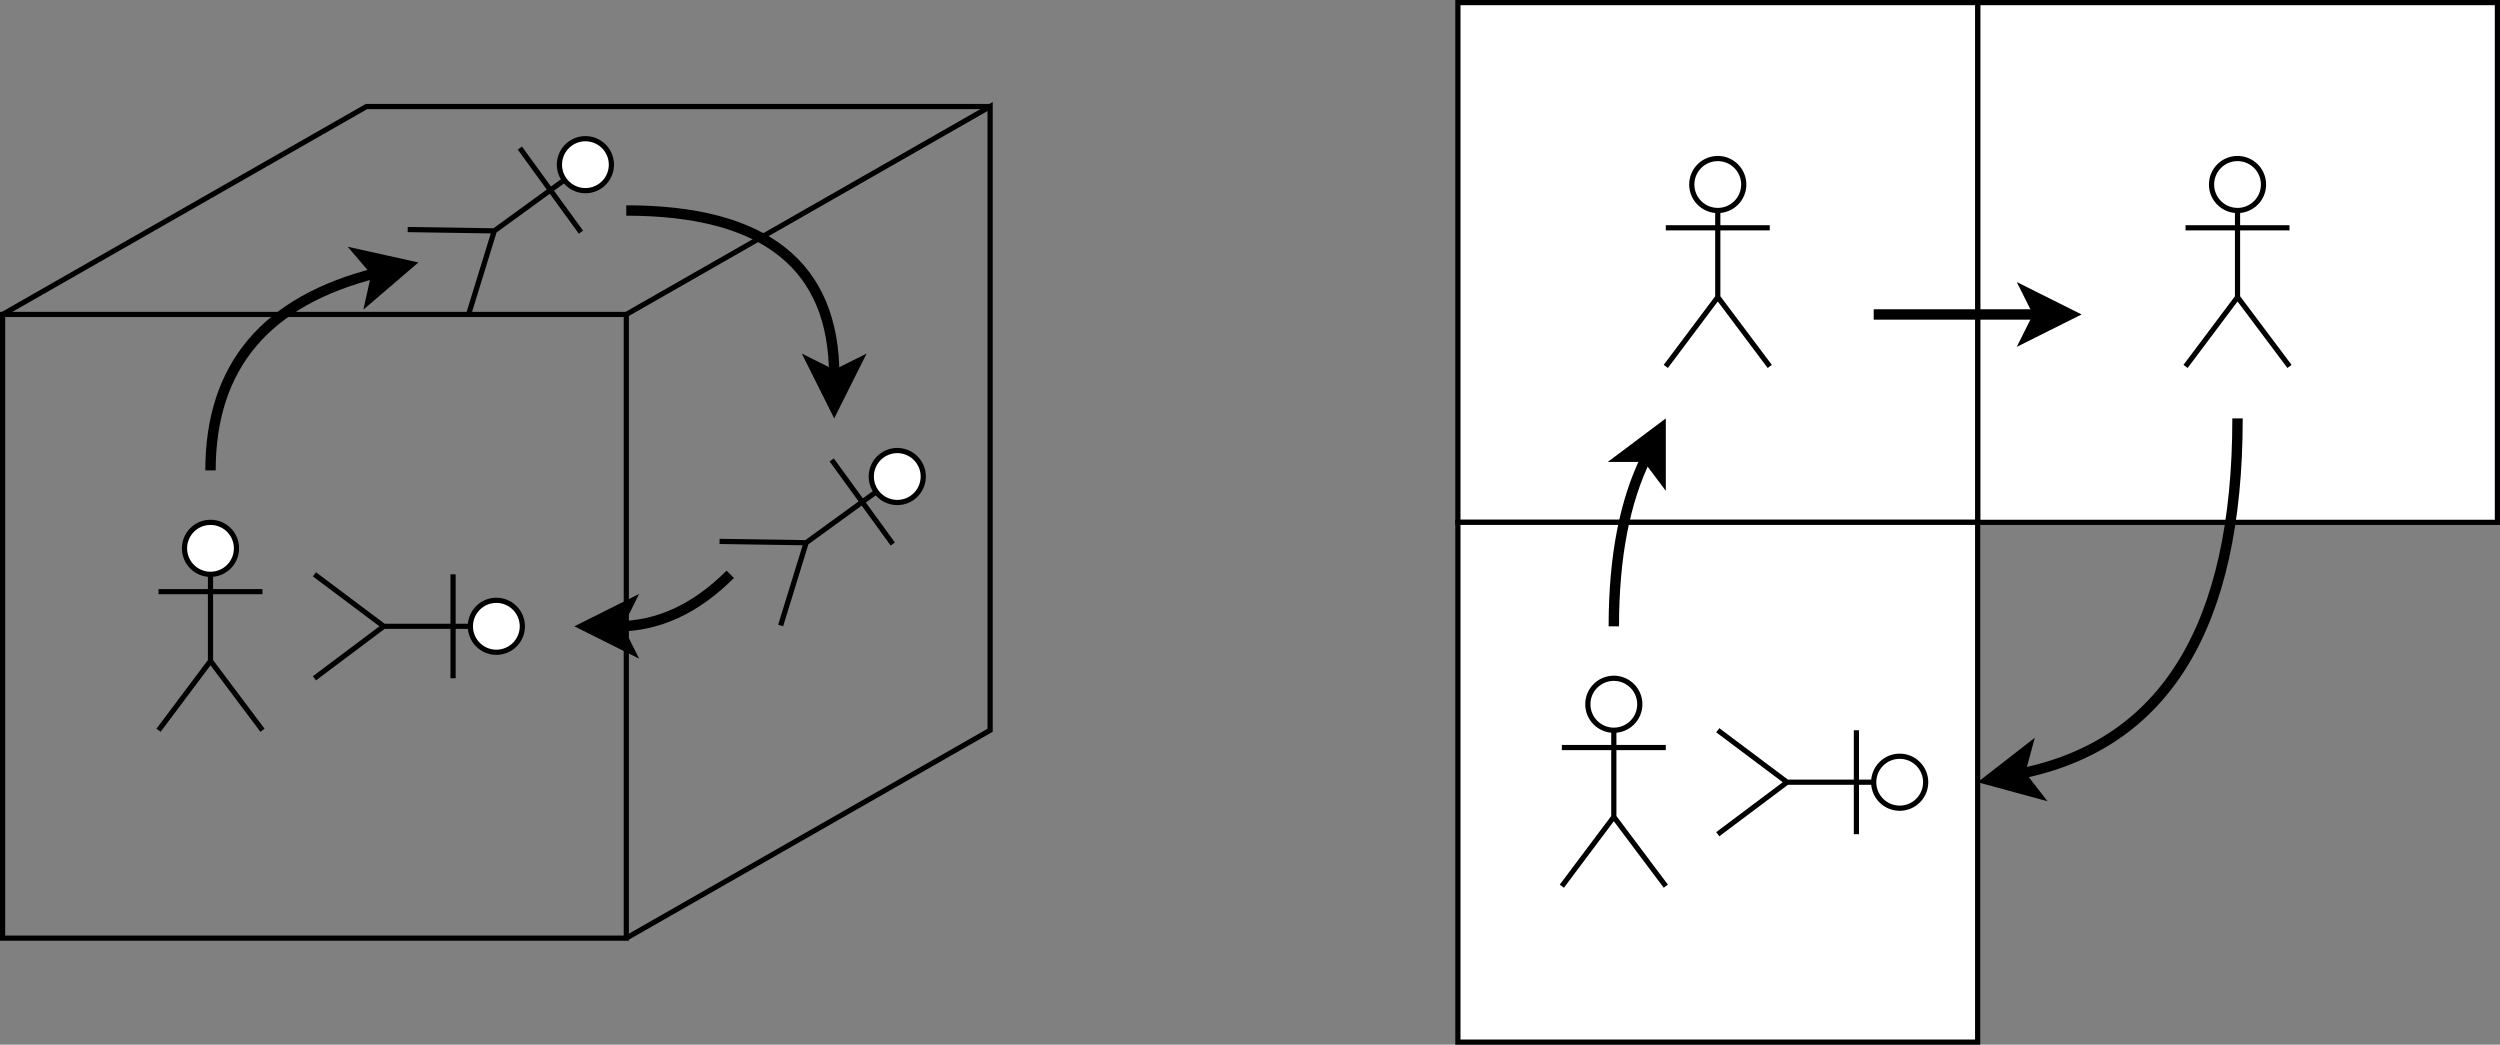 <svg host="65bd71144e" xmlns="http://www.w3.org/2000/svg" xmlns:xlink="http://www.w3.org/1999/xlink" version="1.1" width="481px" height="201px" viewBox="-0.5 -0.5 481 201" content="&lt;mxfile&gt;&lt;diagram id=&quot;QwEsRoGV_jVlO_uDUARt&quot; name=&quot;ページ1&quot;&gt;7VpLc5swEP41vgPCiXN03bQ9tDOZ8aFnBRSjqUCMEH7011cEicfiB9iyYzu9eNCyen37sfsJPEKzeP1d4DT6xUPCRp4Trkfo68jzHieu+i0MG21wxqVhIWhYmtzaMKd/iTY62prTkGQtR8k5kzRtGwOeJCSQLRsWgq/abm+ctWdN8YJ0DPMAs671Nw1lVFoRcpz6xg9CF5Ge2n8wO46x8dauWYRDvmqY0PMIzQTnsryK1zPCCvAMMGW/bzvuVisTJJF9OnhlhyVmud6cXpfcmN2SJJwWoKlWwhNl/BLJmKmWqy4Fz5OQFIM5qlX2JWEHvno5brVJxQ7CYyLFRrmsahzHGpqogaCxCcKwpMv28FiHc1ENV83wwqma2HM089wHPY4mnmciZobIeC4Cons1YRs6kMRiQWRnIAUk3jTc0sIh679gBMMJ/P2T3M0utLu6KNdrWo2I1aZ3Qm0n18N/ctkgl4mibXJ5qD2PmXfXuqC/N7FLl8dPRZcdz95gtuyKovVU5O5ly8nRNyTfF35VLdPiMo/ZNJBcqDAviZBUleaf+JWwF55RSXmiXF65lDxuOEwZXRQ3JE/btOG5ZDQhs0os1Owp+pL1UP4YmQMCbALeoJe3hV4+CF+TSQ2w92PpXhOWgkusRxr7drB1d5H+EuD20Ey3De4TYK53QXDRlYL7ZCkrwDR60bQwHlRhA4azjAZtnIJcLN9rbNHIpOB/qjOQdwNVdwLQR0dWXdcDCejpPFUXrteyQh8o0e+REVBtu5MjKVEpOJg2bct2Z/uCrXFimA6/S07Ax258bJoYg4HOJc6h2LQszk2a3MeJVUQlmac4KNorgUGBxVlaFtY3ui6oYaOY+jALbymmrrOFJy48bR1TTlEPlf0BoKCPBaWHOr4CULbJrjOCclWq1gac8O3FYxfOc6lY1EPF3haYUIFcEsweAvCmwPQ/EsweyummD68I6qJLgjs5DO6dy1J0SE32laUw45zrqNJZsG9XlhpefWJO+PDUeex3BP/QB4nBnGg92QMD20Na33tg4ZEOPqO9Awul75leVXUWfNp7CdWs/wZRutd/JkHP/wA=&lt;/diagram&gt;&lt;/mxfile&gt;">
    <rect x="-0.5" y="-0.5" width="481" height="201" fill="#808080" stroke="none"/>
    <defs/>
    <g>
        <path d="M 120 60 L 120 180 L 0 180 L 0 60 L 120 60" fill="none" stroke="#000000" stroke-miterlimit="10" pointer-events="stroke"/>
        <path d="M 120 60 L 190 20 L 190 140 L 120 180" fill="none" stroke="#000000" stroke-miterlimit="10" pointer-events="stroke"/>
        <path d="M 0 60 L 70 20 L 190 20" fill="none" stroke="#000000" stroke-miterlimit="10" pointer-events="stroke"/>
        <ellipse cx="40" cy="105" rx="5" ry="5" fill="#ffffff" stroke="#000000" pointer-events="all"/>
        <path d="M 40 110 L 40 126.67 M 40 113.33 L 30 113.33 M 40 113.33 L 50 113.33 M 40 126.67 L 30 140 M 40 126.67 L 50 140" fill="none" stroke="#000000" stroke-miterlimit="10" pointer-events="all"/>
        <ellipse cx="100" cy="25" rx="5" ry="5" fill="#ffffff" stroke="#000000" transform="rotate(54,100,40)" pointer-events="all"/>
        <path d="M 100 30 L 100 46.67 M 100 33.33 L 90 33.33 M 100 33.33 L 110 33.33 M 100 46.67 L 90 60 M 100 46.67 L 110 60" fill="none" stroke="#000000" stroke-miterlimit="10" transform="rotate(54,100,40)" pointer-events="all"/>
        <ellipse cx="160" cy="85" rx="5" ry="5" fill="#ffffff" stroke="#000000" transform="rotate(54,160,100)" pointer-events="all"/>
        <path d="M 160 90 L 160 106.67 M 160 93.33 L 150 93.33 M 160 93.33 L 170 93.33 M 160 106.67 L 150 120 M 160 106.67 L 170 120" fill="none" stroke="#000000" stroke-miterlimit="10" transform="rotate(54,160,100)" pointer-events="all"/>
        <ellipse cx="80" cy="105" rx="5" ry="5" fill="#ffffff" stroke="#000000" transform="rotate(90,80,120)" pointer-events="all"/>
        <path d="M 80 110 L 80 126.67 M 80 113.33 L 70 113.33 M 80 113.33 L 90 113.33 M 80 126.67 L 70 140 M 80 126.67 L 90 140" fill="none" stroke="#000000" stroke-miterlimit="10" transform="rotate(90,80,120)" pointer-events="all"/>
        <path d="M 40 90 Q 40 60 72.01 52" fill="none" stroke="#000000" stroke-width="2" stroke-miterlimit="10" pointer-events="stroke"/>
        <path d="M 77.83 50.54 L 71.04 56.36 L 72.01 52 L 69.1 48.6 Z" fill="#000000" stroke="#000000" stroke-width="2" stroke-miterlimit="10" pointer-events="all"/>
        <path d="M 120 40 Q 160 40 160 71.76" fill="none" stroke="#000000" stroke-width="2" stroke-miterlimit="10" pointer-events="stroke"/>
        <path d="M 160 77.76 L 156 69.76 L 160 71.76 L 164 69.76 Z" fill="#000000" stroke="#000000" stroke-width="2" stroke-miterlimit="10" pointer-events="all"/>
        <path d="M 140 110 Q 130 120 118.24 120" fill="none" stroke="#000000" stroke-width="2" stroke-miterlimit="10" pointer-events="stroke"/>
        <path d="M 112.24 120 L 120.24 116 L 118.24 120 L 120.24 124 Z" fill="#000000" stroke="#000000" stroke-width="2" stroke-miterlimit="10" pointer-events="all"/>
        <rect x="380" y="0" width="100" height="100" fill="#ffffff" stroke="#000000" pointer-events="all"/>
        <rect x="280" y="0" width="100" height="100" fill="#ffffff" stroke="#000000" pointer-events="all"/>
        <rect x="280" y="100" width="100" height="100" fill="#ffffff" stroke="#000000" pointer-events="all"/>
        <ellipse cx="310" cy="135" rx="5" ry="5" fill="#ffffff" stroke="#000000" pointer-events="all"/>
        <path d="M 310 140 L 310 156.67 M 310 143.33 L 300 143.33 M 310 143.33 L 320 143.33 M 310 156.67 L 300 170 M 310 156.67 L 320 170" fill="none" stroke="#000000" stroke-miterlimit="10" pointer-events="all"/>
        <ellipse cx="330" cy="35" rx="5" ry="5" fill="#ffffff" stroke="#000000" pointer-events="all"/>
        <path d="M 330 40 L 330 56.67 M 330 43.33 L 320 43.33 M 330 43.33 L 340 43.33 M 330 56.67 L 320 70 M 330 56.67 L 340 70" fill="none" stroke="#000000" stroke-miterlimit="10" pointer-events="all"/>
        <ellipse cx="430" cy="35" rx="5" ry="5" fill="#ffffff" stroke="#000000" pointer-events="all"/>
        <path d="M 430 40 L 430 56.67 M 430 43.33 L 420 43.33 M 430 43.33 L 440 43.33 M 430 56.67 L 420 70 M 430 56.67 L 440 70" fill="none" stroke="#000000" stroke-miterlimit="10" pointer-events="all"/>
        <ellipse cx="350" cy="135" rx="5" ry="5" fill="#ffffff" stroke="#000000" transform="rotate(90,350,150)" pointer-events="all"/>
        <path d="M 350 140 L 350 156.67 M 350 143.33 L 340 143.33 M 350 143.33 L 360 143.33 M 350 156.67 L 340 170 M 350 156.67 L 360 170" fill="none" stroke="#000000" stroke-miterlimit="10" transform="rotate(90,350,150)" pointer-events="all"/>
        <path d="M 310 120 Q 310 100 316.32 87.37" fill="none" stroke="#000000" stroke-width="2" stroke-miterlimit="10" pointer-events="stroke"/>
        <path d="M 319 82 L 319 90.94 L 316.32 87.37 L 311.84 87.37 Z" fill="#000000" stroke="#000000" stroke-width="2" stroke-miterlimit="10" pointer-events="all"/>
        <path d="M 360 60 Q 360 60 391.76 60" fill="none" stroke="#000000" stroke-width="2" stroke-miterlimit="10" pointer-events="stroke"/>
        <path d="M 397.76 60 L 389.76 64 L 391.76 60 L 389.76 56 Z" fill="#000000" stroke="#000000" stroke-width="2" stroke-miterlimit="10" pointer-events="all"/>
        <path d="M 430 80 Q 430 140 388.08 148.38" fill="none" stroke="#000000" stroke-width="2" stroke-miterlimit="10" pointer-events="stroke"/>
        <path d="M 382.19 149.56 L 389.25 144.07 L 388.08 148.38 L 390.82 151.91 Z" fill="#000000" stroke="#000000" stroke-width="2" stroke-miterlimit="10" pointer-events="all"/>
    </g>
</svg>
